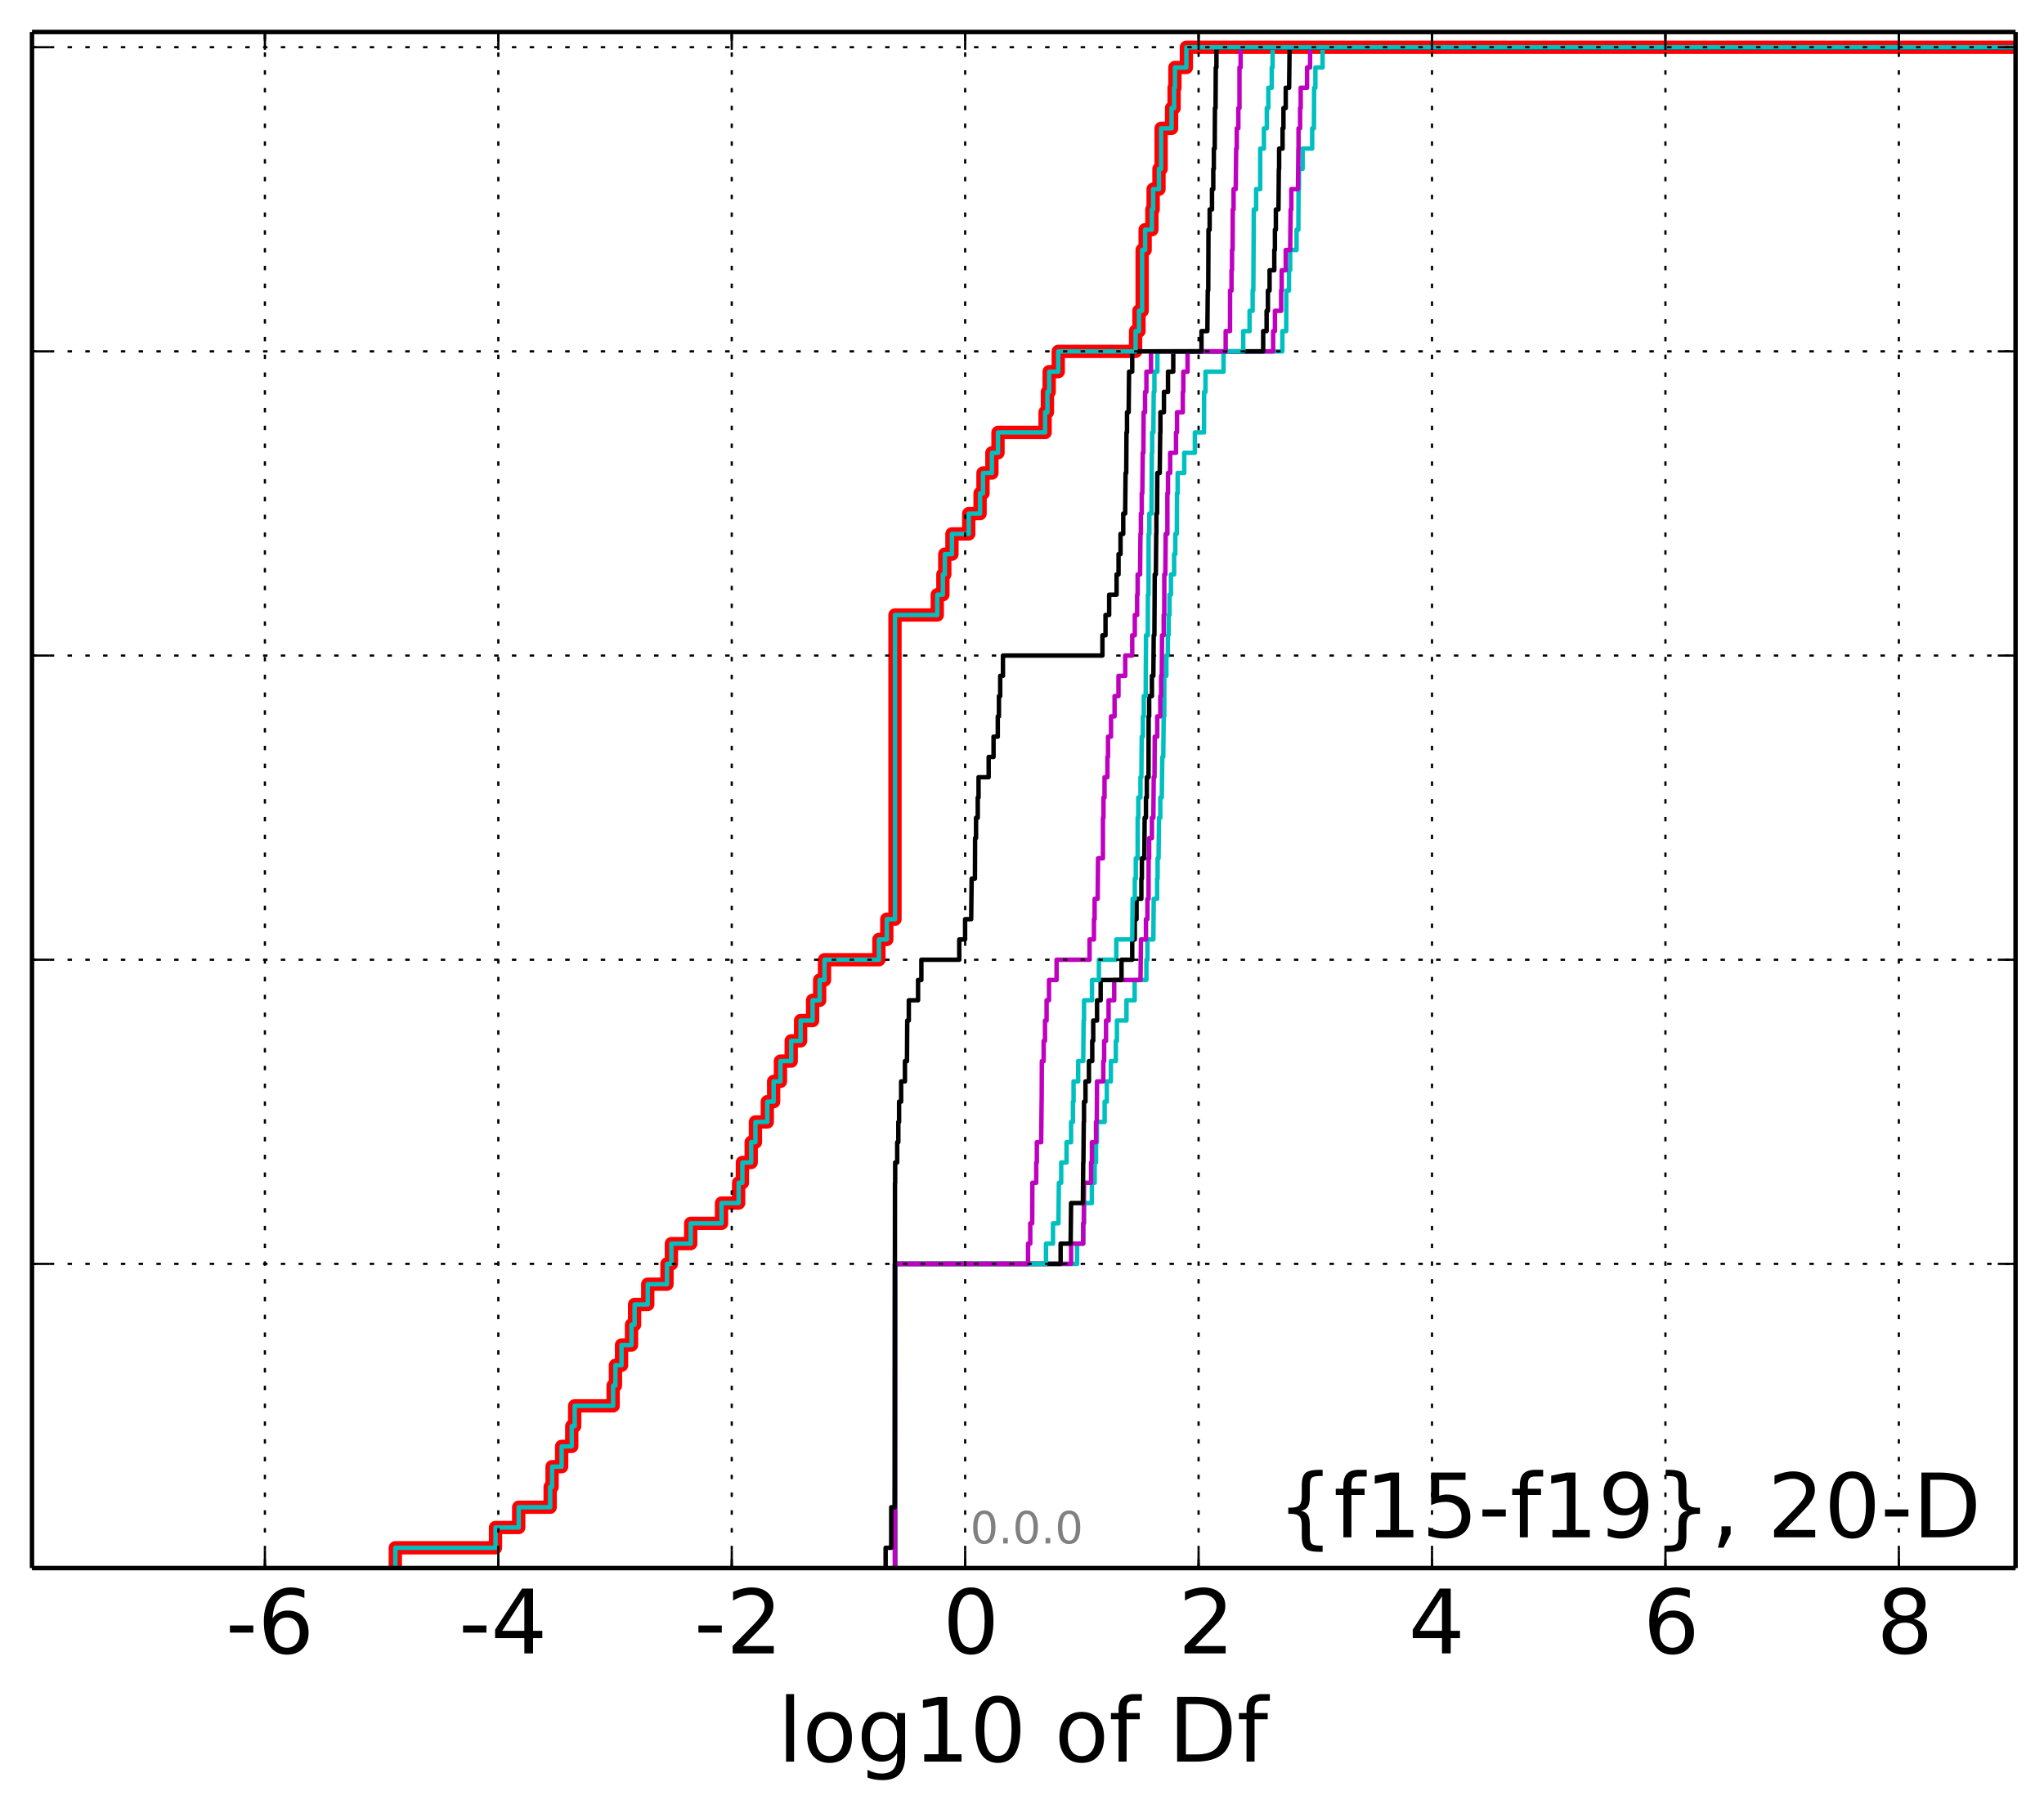 <?xml version="1.0" encoding="utf-8" standalone="no"?>
<!DOCTYPE svg PUBLIC "-//W3C//DTD SVG 1.1//EN"
  "http://www.w3.org/Graphics/SVG/1.1/DTD/svg11.dtd">
<!-- Created with matplotlib (http://matplotlib.org/) -->
<svg height="407pt" version="1.1" viewBox="0 0 460 407" width="460pt" xmlns="http://www.w3.org/2000/svg" xmlns:xlink="http://www.w3.org/1999/xlink">
 <defs>
  <style type="text/css">
*{stroke-linecap:butt;stroke-linejoin:round;}
  </style>
 </defs>
 <g id="figure_1">
  <g id="patch_1">
   <path d="
M0 407.712
L460.8 407.712
L460.8 0
L0 0
z
" style="fill:#ffffff;"/>
  </g>
  <g id="axes_1">
   <g id="patch_2">
    <path d="
M7.2 352.8
L453.6 352.8
L453.6 7.2
L7.2 7.2
z
" style="fill:#ffffff;"/>
   </g>
   <g id="line2d_1">
    <path clip-path="url(#p99b4b0da67)" d="
M88.966 352.8
L88.966 348.238
L111.513 348.238
L111.513 343.675
L116.732 343.675
L116.732 339.113
L123.815 339.113
L123.815 334.55
L124.246 334.55
L124.246 329.988
L126.396 329.988
L126.396 325.426
L128.676 325.426
L128.676 320.863
L129.335 320.863
L129.335 316.301
L137.985 316.301
L137.985 311.739
L138.508 311.739
L138.508 307.176
L139.875 307.176
L139.875 302.614
L142.125 302.614
L142.125 298.051
L142.813 298.051
L142.813 293.489
L145.776 293.489
L145.776 288.927
L150.107 288.927
L150.107 284.364
L151.098 284.364
L151.098 279.802
L155.445 279.802
L155.445 275.24
L162.383 275.24
L162.383 270.677
L166.234 270.677
L166.234 266.115
L167.074 266.115
L167.074 261.552
L169.053 261.552
L169.053 256.99
L170.005 256.99
L170.005 252.428
L172.683 252.428
L172.683 247.865
L174.106 247.865
L174.106 243.303
L175.637 243.303
L175.637 238.741
L178.061 238.741
L178.061 234.178
L180.174 234.178
L180.174 229.616
L182.877 229.616
L182.877 225.053
L184.467 225.053
L184.467 220.491
L185.557 220.491
L185.557 215.929
L197.801 215.929
L197.801 211.366
L199.577 211.366
L199.577 206.804
L201.414 206.804
L201.414 138.368
L210.935 138.368
L210.935 133.806
L212.195 133.806
L212.195 129.244
L212.624 129.244
L212.624 124.681
L214.234 124.681
L214.234 120.119
L218.013 120.119
L218.013 115.556
L220.565 115.556
L220.565 110.994
L221.222 110.994
L221.222 106.432
L223.228 106.432
L223.228 101.869
L224.597 101.869
L224.597 97.307
L235.196 97.307
L235.196 92.745
L235.716 92.745
L235.716 88.182
L236.118 88.182
L236.118 83.62
L238.158 83.62
L238.158 79.057
L255.563 79.057
L255.563 74.495
L256.324 74.495
L256.324 69.933
L257.037 69.933
L257.037 56.245
L257.709 56.245
L257.709 51.683
L259.232 51.683
L259.232 47.121
L259.513 47.121
L259.513 42.558
L260.826 42.558
L260.826 37.996
L261.311 37.996
L261.311 28.871
L263.665 28.871
L263.665 24.309
L264.231 24.309
L264.231 19.747
L264.413 19.747
L264.413 15.184
L266.995 15.184
L266.995 10.622
L266.995 10.622
L453.6 10.622
L453.6 10.622" style="fill:none;stroke:#ff0000;stroke-linecap:square;stroke-width:3.0;"/>
   </g>
   <g id="line2d_2">
    <path clip-path="url(#p99b4b0da67)" d="
M201.414 352.8
L201.414 348.238
L201.414 348.238
L201.414 348.238
L201.414 343.675
L201.414 343.675
L201.414 343.675
L201.414 339.113
L201.414 339.113
L201.414 339.113
L201.414 334.55
L201.414 334.55
L201.414 334.55
L201.414 329.988
L201.414 329.988
L201.414 329.988
L201.414 325.426
L201.414 325.426
L201.414 325.426
L201.414 320.863
L201.414 320.863
L201.414 320.863
L201.414 316.301
L201.414 316.301
L201.414 316.301
L201.414 311.739
L201.414 311.739
L201.414 311.739
L201.414 307.176
L201.414 307.176
L201.414 307.176
L201.414 302.614
L201.414 302.614
L201.414 302.614
L201.414 298.051
L201.414 298.051
L201.414 298.051
L201.414 293.489
L201.414 293.489
L201.414 293.489
L201.414 288.927
L201.414 288.927
L201.414 288.927
L201.414 284.364
L242.405 284.364
L242.405 279.802
L243.776 279.802
L243.776 275.24
L243.956 275.24
L243.956 270.677
L245.724 270.677
L245.724 266.115
L246.353 266.115
L246.353 261.552
L246.659 261.552
L246.659 256.99
L246.862 256.99
L246.862 252.428
L248.597 252.428
L248.597 247.865
L249.089 247.865
L249.089 243.303
L250 243.303
L250 238.741
L251.12 238.741
L251.12 234.178
L251.364 234.178
L251.364 229.616
L253.51 229.616
L253.51 225.053
L255.356 225.053
L255.356 220.491
L257.997 220.491
L257.997 215.929
L258.229 215.929
L258.229 211.366
L259.563 211.366
L259.645 202.242
L260.407 202.242
L260.407 197.679
L260.519 197.679
L260.519 193.117
L260.731 193.117
L260.837 183.992
L261.127 183.992
L261.127 179.43
L261.462 179.43
L261.571 170.305
L261.79 170.305
L261.889 161.18
L262.013 161.18
L262.027 152.055
L262.486 152.055
L262.486 147.493
L262.829 147.493
L262.829 142.931
L262.994 142.931
L262.994 138.368
L263.191 138.368
L263.191 133.806
L263.525 133.806
L263.525 129.244
L264.228 129.244
L264.228 124.681
L264.503 124.681
L264.503 120.119
L264.843 120.119
L264.887 110.994
L265.031 110.994
L265.031 106.432
L266.508 106.432
L266.508 101.869
L268.898 101.869
L268.898 97.307
L270.961 97.307
L270.986 88.182
L271.294 88.182
L271.294 83.62
L275.354 83.62
L275.354 79.057
L288.593 79.057
L288.593 74.495
L289.461 74.495
L289.48 65.37
L290.086 65.37
L290.086 60.808
L290.354 60.808
L290.354 56.245
L291.792 56.245
L291.792 51.683
L292.201 51.683
L292.235 42.558
L292.327 42.558
L292.327 37.996
L293.152 37.996
L293.152 33.434
L295.305 33.434
L295.305 28.871
L295.7 28.871
L295.741 19.747
L296.027 19.747
L296.027 15.184
L297.646 15.184
L297.646 10.622
L297.646 10.622
L453.6 10.622
L453.6 10.622" style="fill:none;stroke:#00bfbf;stroke-linecap:square;"/>
   </g>
   <g id="line2d_3">
    <path clip-path="url(#p99b4b0da67)" d="
M201.414 352.8
L201.414 348.238
L201.414 348.238
L201.414 348.238
L201.414 343.675
L201.414 343.675
L201.414 343.675
L201.414 339.113
L201.414 339.113
L201.414 339.113
L201.414 334.55
L201.414 334.55
L201.414 334.55
L201.414 329.988
L201.414 329.988
L201.414 329.988
L201.414 325.426
L201.414 325.426
L201.414 325.426
L201.414 320.863
L201.414 320.863
L201.414 320.863
L201.414 316.301
L201.414 316.301
L201.414 316.301
L201.414 311.739
L201.414 311.739
L201.414 311.739
L201.414 307.176
L201.414 307.176
L201.414 307.176
L201.414 302.614
L201.414 302.614
L201.414 302.614
L201.414 298.051
L201.414 298.051
L201.414 298.051
L201.414 293.489
L201.414 293.489
L201.414 293.489
L201.414 288.927
L201.414 288.927
L201.414 288.927
L201.414 284.364
L241.047 284.364
L241.047 279.802
L243.776 279.802
L243.776 275.24
L243.901 275.24
L243.956 266.115
L245.542 266.115
L245.542 261.552
L245.733 261.552
L245.733 256.99
L246.659 256.99
L246.659 252.428
L246.825 252.428
L246.891 243.303
L248.299 243.303
L248.299 238.741
L248.488 238.741
L248.488 234.178
L248.91 234.178
L248.91 229.616
L249.484 229.616
L249.484 225.053
L250.75 225.053
L250.75 220.491
L256.672 220.491
L256.777 211.366
L257.896 211.366
L257.896 206.804
L258.229 206.804
L258.229 202.242
L258.479 202.242
L258.497 193.117
L258.619 193.117
L258.619 188.554
L259.238 188.554
L259.238 183.992
L259.563 183.992
L259.645 174.867
L259.822 174.867
L259.871 165.743
L260.437 165.743
L260.437 161.18
L261.127 161.18
L261.127 156.618
L261.301 156.618
L261.301 152.055
L261.462 152.055
L261.516 142.931
L261.889 142.931
L261.889 138.368
L262.013 138.368
L262.027 129.244
L262.255 129.244
L262.34 120.119
L262.719 120.119
L262.72 110.994
L262.856 110.994
L262.856 106.432
L263.344 106.432
L263.344 101.869
L264.661 101.869
L264.661 97.307
L264.887 97.307
L264.887 92.745
L266.187 92.745
L266.187 88.182
L266.302 88.182
L266.302 83.62
L267.261 83.62
L267.261 79.057
L286.518 79.057
L286.518 74.495
L286.922 74.495
L286.922 69.933
L288.315 69.933
L288.315 65.37
L288.444 65.37
L288.444 60.808
L289.352 60.808
L289.352 56.245
L290.354 56.245
L290.464 47.121
L290.614 47.121
L290.614 42.558
L292.107 42.558
L292.201 33.434
L292.235 33.434
L292.235 28.871
L292.585 28.871
L292.585 24.309
L292.721 24.309
L292.721 19.747
L294.153 19.747
L294.153 15.184
L294.836 15.184
L294.836 10.622
L294.836 10.622
L453.6 10.622
L453.6 10.622" style="fill:none;stroke:#bf00bf;stroke-linecap:square;"/>
   </g>
   <g id="line2d_4">
    <path clip-path="url(#p99b4b0da67)" d="
M201.414 352.8
L201.414 348.238
L201.414 348.238
L201.414 348.238
L201.414 343.675
L201.414 343.675
L201.414 343.675
L201.414 339.113
L201.414 339.113
L201.414 339.113
L201.414 334.55
L201.414 334.55
L201.414 334.55
L201.414 329.988
L201.414 329.988
L201.414 329.988
L201.414 325.426
L201.414 325.426
L201.414 325.426
L201.414 320.863
L201.414 320.863
L201.414 320.863
L201.414 316.301
L201.414 316.301
L201.414 316.301
L201.414 311.739
L201.414 311.739
L201.414 311.739
L201.414 307.176
L201.414 307.176
L201.414 307.176
L201.414 302.614
L201.414 302.614
L201.414 302.614
L201.414 298.051
L201.414 298.051
L201.414 298.051
L201.414 293.489
L201.414 293.489
L201.414 293.489
L201.414 288.927
L201.414 288.927
L201.414 288.927
L201.414 284.364
L238.689 284.364
L238.689 279.802
L240.944 279.802
L241.047 270.677
L243.704 270.677
L243.776 261.552
L243.819 261.552
L243.901 252.428
L243.956 252.428
L243.956 247.865
L244.289 247.865
L244.289 243.303
L245.065 243.303
L245.065 238.741
L245.809 238.741
L245.809 234.178
L246.029 234.178
L246.029 229.616
L246.891 229.616
L246.891 225.053
L247.701 225.053
L247.701 220.491
L252.394 220.491
L252.394 215.929
L254.805 215.929
L254.805 211.366
L255.386 211.366
L255.386 206.804
L255.775 206.804
L255.775 202.242
L256.861 202.242
L256.861 197.679
L256.982 197.679
L256.982 193.117
L257.527 193.117
L257.605 183.992
L257.896 183.992
L257.896 179.43
L258.092 179.43
L258.092 174.867
L258.474 174.867
L258.497 161.18
L258.619 161.18
L258.619 156.618
L259.238 156.618
L259.238 152.055
L259.563 152.055
L259.645 142.931
L259.799 142.931
L259.871 129.244
L260.125 129.244
L260.208 120.119
L260.245 120.119
L260.245 115.556
L260.395 115.556
L260.459 106.432
L260.996 106.432
L261.105 97.307
L261.151 97.307
L261.151 92.745
L261.945 92.745
L261.945 88.182
L262.856 88.182
L262.856 83.62
L264.039 83.62
L264.039 79.057
L284.276 79.057
L284.276 74.495
L285.048 74.495
L285.048 69.933
L285.344 69.933
L285.344 65.37
L285.717 65.37
L285.717 60.808
L286.778 60.808
L286.778 56.245
L286.922 56.245
L286.922 51.683
L287.131 51.683
L287.131 47.121
L287.717 47.121
L287.805 37.996
L287.868 37.996
L287.868 33.434
L288.641 33.434
L288.641 28.871
L288.839 28.871
L288.839 24.309
L289.352 24.309
L289.352 19.747
L290.115 19.747
L290.222 10.622
L290.222 10.622
L453.6 10.622
L453.6 10.622" style="fill:none;stroke:#000000;stroke-linecap:square;"/>
   </g>
   <g id="line2d_5">
    <path clip-path="url(#p99b4b0da67)" d="
M201.414 352.8
L201.414 348.238
L201.414 348.238
L201.414 348.238
L201.414 343.675
L201.414 343.675
L201.414 343.675
L201.414 339.113
L201.414 339.113
L201.414 339.113
L201.414 334.55
L201.414 334.55
L201.414 334.55
L201.414 329.988
L201.414 329.988
L201.414 329.988
L201.414 325.426
L201.414 325.426
L201.414 325.426
L201.414 320.863
L201.414 320.863
L201.414 320.863
L201.414 316.301
L201.414 316.301
L201.414 316.301
L201.414 311.739
L201.414 311.739
L201.414 311.739
L201.414 307.176
L201.414 307.176
L201.414 307.176
L201.414 302.614
L201.414 302.614
L201.414 302.614
L201.414 298.051
L201.414 298.051
L201.414 298.051
L201.414 293.489
L201.414 293.489
L201.414 293.489
L201.414 288.927
L201.414 288.927
L201.414 288.927
L201.414 284.364
L235.401 284.364
L235.401 279.802
L236.977 279.802
L236.977 275.24
L238.199 275.24
L238.3 266.115
L238.821 266.115
L238.821 261.552
L240.024 261.552
L240.024 256.99
L241.047 256.99
L241.047 252.428
L241.462 252.428
L241.462 247.865
L241.604 247.865
L241.604 243.303
L242.643 243.303
L242.643 238.741
L243.776 238.741
L243.868 229.616
L243.956 229.616
L243.956 225.053
L245.751 225.053
L245.751 220.491
L247.305 220.491
L247.305 215.929
L251.218 215.929
L251.218 211.366
L254.805 211.366
L254.895 202.242
L255.386 202.242
L255.386 197.679
L255.608 197.679
L255.608 193.117
L256.026 193.117
L256.032 183.992
L256.173 183.992
L256.173 179.43
L256.66 179.43
L256.66 174.867
L256.861 174.867
L256.948 165.743
L257.205 165.743
L257.205 161.18
L257.409 161.18
L257.409 156.618
L257.831 156.618
L257.912 142.931
L258.312 142.931
L258.333 133.806
L258.474 133.806
L258.497 120.119
L258.66 120.119
L258.66 115.556
L259.139 115.556
L259.226 101.869
L259.295 101.869
L259.295 97.307
L259.563 97.307
L259.645 88.182
L259.799 88.182
L259.799 83.62
L260.47 83.62
L260.47 79.057
L279.787 79.057
L279.787 74.495
L281.215 74.495
L281.215 69.933
L281.904 69.933
L281.904 65.37
L282.062 65.37
L282.166 47.121
L282.69 47.121
L282.69 42.558
L283.607 42.558
L283.614 33.434
L284.444 33.434
L284.444 28.871
L285.09 28.871
L285.09 24.309
L285.443 24.309
L285.443 19.747
L286.207 19.747
L286.207 15.184
L286.397 15.184
L286.397 10.622
L286.397 10.622
L453.6 10.622
L453.6 10.622" style="fill:none;stroke:#00bfbf;stroke-linecap:square;"/>
   </g>
   <g id="line2d_6">
    <path clip-path="url(#p99b4b0da67)" d="
M201.414 352.8
L201.414 348.238
L201.414 348.238
L201.414 348.238
L201.414 343.675
L201.414 343.675
L201.414 343.675
L201.414 339.113
L201.414 339.113
L201.414 339.113
L201.414 334.55
L201.414 334.55
L201.414 334.55
L201.414 329.988
L201.414 329.988
L201.414 329.988
L201.414 325.426
L201.414 325.426
L201.414 325.426
L201.414 320.863
L201.414 320.863
L201.414 320.863
L201.414 316.301
L201.414 316.301
L201.414 316.301
L201.414 311.739
L201.414 311.739
L201.414 311.739
L201.414 307.176
L201.414 307.176
L201.414 307.176
L201.414 302.614
L201.414 302.614
L201.414 302.614
L201.414 298.051
L201.414 298.051
L201.414 298.051
L201.414 293.489
L201.414 293.489
L201.414 293.489
L201.414 288.927
L201.414 288.927
L201.414 288.927
L201.414 284.364
L231.363 284.364
L231.363 279.802
L231.857 279.802
L231.857 275.24
L232.291 275.24
L232.339 266.115
L233.201 266.115
L233.201 261.552
L233.339 261.552
L233.339 256.99
L234.313 256.99
L234.411 247.865
L234.425 247.865
L234.468 238.741
L234.876 238.741
L234.876 234.178
L235.177 234.178
L235.177 229.616
L235.534 229.616
L235.534 225.053
L236.078 225.053
L236.078 220.491
L237.784 220.491
L237.784 215.929
L245.203 215.929
L245.203 211.366
L246.191 211.366
L246.191 206.804
L246.343 206.804
L246.343 202.242
L247.025 202.242
L247.114 193.117
L248.209 193.117
L248.216 183.992
L248.333 183.992
L248.333 179.43
L248.574 179.43
L248.574 174.867
L249.224 174.867
L249.224 170.305
L249.362 170.305
L249.362 165.743
L250.036 165.743
L250.036 161.18
L250.834 161.18
L250.834 156.618
L251.711 156.618
L251.711 152.055
L253.232 152.055
L253.232 147.493
L254.805 147.493
L254.805 142.931
L255.386 142.931
L255.386 138.368
L255.908 138.368
L255.908 133.806
L256.026 133.806
L256.026 129.244
L256.573 129.244
L256.66 120.119
L256.753 120.119
L256.753 115.556
L256.948 115.556
L256.948 110.994
L257.075 110.994
L257.176 101.869
L257.314 101.869
L257.372 92.745
L257.695 92.745
L257.695 88.182
L257.998 88.182
L257.998 83.62
L259.033 83.62
L259.033 79.057
L275.837 79.057
L275.837 74.495
L276.813 74.495
L276.83 65.37
L277.15 65.37
L277.15 60.808
L277.264 60.808
L277.264 56.245
L277.397 56.245
L277.433 47.121
L277.612 47.121
L277.612 42.558
L278.101 42.558
L278.197 33.434
L278.331 33.434
L278.331 28.871
L278.691 28.871
L278.691 24.309
L278.943 24.309
L278.944 15.184
L279.197 15.184
L279.197 10.622
L279.197 10.622
L453.6 10.622
L453.6 10.622" style="fill:none;stroke:#bf00bf;stroke-linecap:square;"/>
   </g>
   <g id="line2d_7">
    <path clip-path="url(#p99b4b0da67)" d="
M199.309 352.8
L199.309 348.238
L200.563 348.238
L200.576 339.113
L201.347 339.113
L201.414 266.115
L201.46 266.115
L201.46 261.552
L201.913 261.552
L201.913 256.99
L202.169 256.99
L202.169 252.428
L202.336 252.428
L202.336 247.865
L202.798 247.865
L202.798 243.303
L203.656 243.303
L203.656 238.741
L204.114 238.741
L204.171 229.616
L204.526 229.616
L204.526 225.053
L206.608 225.053
L206.608 220.491
L207.351 220.491
L207.351 215.929
L215.881 215.929
L215.881 211.366
L217.194 211.366
L217.194 206.804
L218.562 206.804
L218.669 197.679
L219.405 197.679
L219.443 188.554
L219.657 188.554
L219.657 183.992
L220.04 183.992
L220.04 179.43
L220.222 179.43
L220.222 174.867
L222.497 174.867
L222.497 170.305
L223.595 170.305
L223.595 165.743
L224.549 165.743
L224.549 161.18
L224.81 161.18
L224.81 156.618
L225.097 156.618
L225.097 152.055
L225.714 152.055
L225.714 147.493
L248.099 147.493
L248.099 142.931
L248.793 142.931
L248.793 138.368
L249.613 138.368
L249.613 133.806
L251.284 133.806
L251.284 129.244
L251.727 129.244
L251.727 124.681
L252.175 124.681
L252.175 120.119
L252.782 120.119
L252.782 115.556
L253.215 115.556
L253.308 106.432
L253.46 106.432
L253.511 97.307
L253.631 97.307
L253.631 92.745
L254.003 92.745
L254.096 83.62
L254.805 83.62
L254.805 79.057
L270.394 79.057
L270.394 74.495
L271.715 74.495
L271.806 65.37
L271.916 65.37
L271.969 51.683
L272.231 51.683
L272.231 47.121
L272.76 47.121
L272.76 42.558
L273.049 42.558
L273.049 37.996
L273.175 37.996
L273.175 33.434
L273.372 33.434
L273.421 24.309
L273.557 24.309
L273.609 15.184
L273.759 15.184
L273.759 10.622
L273.759 10.622
L453.6 10.622
L453.6 10.622" style="fill:none;stroke:#000000;stroke-linecap:square;"/>
   </g>
   <g id="line2d_8">
    <path clip-path="url(#p99b4b0da67)" d="
M88.966 352.8
L88.966 348.238
L111.513 348.238
L111.513 343.675
L116.732 343.675
L116.732 339.113
L123.815 339.113
L123.815 334.55
L124.246 334.55
L124.246 329.988
L126.396 329.988
L126.396 325.426
L128.676 325.426
L128.676 320.863
L129.335 320.863
L129.335 316.301
L137.985 316.301
L137.985 311.739
L138.508 311.739
L138.508 307.176
L139.875 307.176
L139.875 302.614
L142.125 302.614
L142.125 298.051
L142.813 298.051
L142.813 293.489
L145.776 293.489
L145.776 288.927
L150.107 288.927
L150.107 284.364
L151.098 284.364
L151.098 279.802
L155.445 279.802
L155.445 275.24
L162.383 275.24
L162.383 270.677
L166.234 270.677
L166.234 266.115
L167.074 266.115
L167.074 261.552
L169.053 261.552
L169.053 256.99
L170.005 256.99
L170.005 252.428
L172.683 252.428
L172.683 247.865
L174.106 247.865
L174.106 243.303
L175.637 243.303
L175.637 238.741
L178.061 238.741
L178.061 234.178
L180.174 234.178
L180.174 229.616
L182.877 229.616
L182.877 225.053
L184.467 225.053
L184.467 220.491
L185.557 220.491
L185.557 215.929
L197.801 215.929
L197.801 211.366
L199.577 211.366
L199.577 206.804
L201.414 206.804
L201.414 138.368
L210.935 138.368
L210.935 133.806
L212.195 133.806
L212.195 129.244
L212.624 129.244
L212.624 124.681
L214.234 124.681
L214.234 120.119
L218.013 120.119
L218.013 115.556
L220.565 115.556
L220.565 110.994
L221.222 110.994
L221.222 106.432
L223.228 106.432
L223.228 101.869
L224.597 101.869
L224.597 97.307
L235.196 97.307
L235.196 92.745
L235.716 92.745
L235.716 88.182
L236.118 88.182
L236.118 83.62
L238.158 83.62
L238.158 79.057
L255.563 79.057
L255.563 74.495
L256.324 74.495
L256.324 69.933
L257.037 69.933
L257.037 56.245
L257.709 56.245
L257.709 51.683
L259.232 51.683
L259.232 47.121
L259.513 47.121
L259.513 42.558
L260.826 42.558
L260.826 37.996
L261.311 37.996
L261.311 28.871
L263.665 28.871
L263.665 24.309
L264.231 24.309
L264.231 19.747
L264.413 19.747
L264.413 15.184
L266.995 15.184
L266.995 10.622
L266.995 10.622
L453.6 10.622
L453.6 10.622" style="fill:none;stroke:#00bfbf;stroke-linecap:square;"/>
   </g>
   <g id="matplotlib.axis_1">
    <g id="xtick_1"/>
    <g id="xtick_2">
     <g id="line2d_9">
      <path clip-path="url(#p99b4b0da67)" d="
M59.617 352.8
L59.617 7.2" style="fill:none;stroke:#000000;stroke-dasharray:1,3;stroke-dashoffset:0.0;stroke-width:0.5;"/>
     </g>
     <g id="line2d_10">
      <defs>
       <path d="
M0 0
L0 -4" id="m93b0483c22" style="stroke:#000000;stroke-width:0.5;"/>
      </defs>
      <g>
       <use style="stroke:#000000;stroke-width:0.5;" x="59.617" xlink:href="#m93b0483c22" y="352.8"/>
      </g>
     </g>
     <g id="line2d_11">
      <defs>
       <path d="
M0 0
L0 4" id="m741efc42ff" style="stroke:#000000;stroke-width:0.5;"/>
      </defs>
      <g>
       <use style="stroke:#000000;stroke-width:0.5;" x="59.617" xlink:href="#m741efc42ff" y="7.2"/>
      </g>
     </g>
     <g id="text_1">
      <!-- -6 -->
      <defs>
       <path d="
M33.016 40.375
Q26.375 40.375 22.484 35.828
Q18.609 31.297 18.609 23.391
Q18.609 15.531 22.484 10.953
Q26.375 6.391 33.016 6.391
Q39.656 6.391 43.531 10.953
Q47.406 15.531 47.406 23.391
Q47.406 31.297 43.531 35.828
Q39.656 40.375 33.016 40.375
M52.594 71.297
L52.594 62.312
Q48.875 64.062 45.094 64.984
Q41.312 65.922 37.594 65.922
Q27.828 65.922 22.672 59.328
Q17.531 52.734 16.797 39.406
Q19.672 43.656 24.016 45.922
Q28.375 48.188 33.594 48.188
Q44.578 48.188 50.953 41.516
Q57.328 34.859 57.328 23.391
Q57.328 12.156 50.688 5.359
Q44.047 -1.422 33.016 -1.422
Q20.359 -1.422 13.672 8.266
Q6.984 17.969 6.984 36.375
Q6.984 53.656 15.188 63.938
Q23.391 74.219 37.203 74.219
Q40.922 74.219 44.703 73.484
Q48.484 72.75 52.594 71.297" id="BitstreamVeraSans-Roman-36"/>
       <path d="
M4.891 31.391
L31.203 31.391
L31.203 23.391
L4.891 23.391
z
" id="BitstreamVeraSans-Roman-2d"/>
      </defs>
      <g transform="translate(50.766 371.997)scale(0.2 -0.2)">
       <use xlink:href="#BitstreamVeraSans-Roman-2d"/>
       <use x="36.084" xlink:href="#BitstreamVeraSans-Roman-36"/>
      </g>
     </g>
    </g>
    <g id="xtick_3">
     <g id="line2d_12">
      <path clip-path="url(#p99b4b0da67)" d="
M112.148 352.8
L112.148 7.2" style="fill:none;stroke:#000000;stroke-dasharray:1,3;stroke-dashoffset:0.0;stroke-width:0.5;"/>
     </g>
     <g id="line2d_13">
      <g>
       <use style="stroke:#000000;stroke-width:0.5;" x="112.148" xlink:href="#m93b0483c22" y="352.8"/>
      </g>
     </g>
     <g id="line2d_14">
      <g>
       <use style="stroke:#000000;stroke-width:0.5;" x="112.148" xlink:href="#m741efc42ff" y="7.2"/>
      </g>
     </g>
     <g id="text_2">
      <!-- -4 -->
      <defs>
       <path d="
M37.797 64.312
L12.891 25.391
L37.797 25.391
z

M35.203 72.906
L47.609 72.906
L47.609 25.391
L58.016 25.391
L58.016 17.188
L47.609 17.188
L47.609 0
L37.797 0
L37.797 17.188
L4.891 17.188
L4.891 26.703
z
" id="BitstreamVeraSans-Roman-34"/>
      </defs>
      <g transform="translate(103.228 371.997)scale(0.2 -0.2)">
       <use xlink:href="#BitstreamVeraSans-Roman-2d"/>
       <use x="36.084" xlink:href="#BitstreamVeraSans-Roman-34"/>
      </g>
     </g>
    </g>
    <g id="xtick_4">
     <g id="line2d_15">
      <path clip-path="url(#p99b4b0da67)" d="
M164.679 352.8
L164.679 7.2" style="fill:none;stroke:#000000;stroke-dasharray:1,3;stroke-dashoffset:0.0;stroke-width:0.5;"/>
     </g>
     <g id="line2d_16">
      <g>
       <use style="stroke:#000000;stroke-width:0.5;" x="164.679" xlink:href="#m93b0483c22" y="352.8"/>
      </g>
     </g>
     <g id="line2d_17">
      <g>
       <use style="stroke:#000000;stroke-width:0.5;" x="164.679" xlink:href="#m741efc42ff" y="7.2"/>
      </g>
     </g>
     <g id="text_3">
      <!-- -2 -->
      <defs>
       <path d="
M19.188 8.297
L53.609 8.297
L53.609 0
L7.328 0
L7.328 8.297
Q12.938 14.109 22.625 23.891
Q32.328 33.688 34.812 36.531
Q39.547 41.844 41.422 45.531
Q43.312 49.219 43.312 52.781
Q43.312 58.594 39.234 62.25
Q35.156 65.922 28.609 65.922
Q23.969 65.922 18.812 64.312
Q13.672 62.703 7.812 59.422
L7.812 69.391
Q13.766 71.781 18.938 73
Q24.125 74.219 28.422 74.219
Q39.75 74.219 46.484 68.547
Q53.219 62.891 53.219 53.422
Q53.219 48.922 51.531 44.891
Q49.859 40.875 45.406 35.406
Q44.188 33.984 37.641 27.219
Q31.109 20.453 19.188 8.297" id="BitstreamVeraSans-Roman-32"/>
      </defs>
      <g transform="translate(156.2 371.997)scale(0.2 -0.2)">
       <use xlink:href="#BitstreamVeraSans-Roman-2d"/>
       <use x="36.084" xlink:href="#BitstreamVeraSans-Roman-32"/>
      </g>
     </g>
    </g>
    <g id="xtick_5">
     <g id="line2d_18">
      <path clip-path="url(#p99b4b0da67)" d="
M217.21 352.8
L217.21 7.2" style="fill:none;stroke:#000000;stroke-dasharray:1,3;stroke-dashoffset:0.0;stroke-width:0.5;"/>
     </g>
     <g id="line2d_19">
      <g>
       <use style="stroke:#000000;stroke-width:0.5;" x="217.21" xlink:href="#m93b0483c22" y="352.8"/>
      </g>
     </g>
     <g id="line2d_20">
      <g>
       <use style="stroke:#000000;stroke-width:0.5;" x="217.21" xlink:href="#m741efc42ff" y="7.2"/>
      </g>
     </g>
     <g id="text_4">
      <!-- 0 -->
      <defs>
       <path d="
M31.781 66.406
Q24.172 66.406 20.328 58.906
Q16.5 51.422 16.5 36.375
Q16.5 21.391 20.328 13.891
Q24.172 6.391 31.781 6.391
Q39.453 6.391 43.281 13.891
Q47.125 21.391 47.125 36.375
Q47.125 51.422 43.281 58.906
Q39.453 66.406 31.781 66.406
M31.781 74.219
Q44.047 74.219 50.516 64.516
Q56.984 54.828 56.984 36.375
Q56.984 17.969 50.516 8.266
Q44.047 -1.422 31.781 -1.422
Q19.531 -1.422 13.062 8.266
Q6.594 17.969 6.594 36.375
Q6.594 54.828 13.062 64.516
Q19.531 74.219 31.781 74.219" id="BitstreamVeraSans-Roman-30"/>
      </defs>
      <g transform="translate(212.171 371.997)scale(0.2 -0.2)">
       <use xlink:href="#BitstreamVeraSans-Roman-30"/>
      </g>
     </g>
    </g>
    <g id="xtick_6">
     <g id="line2d_21">
      <path clip-path="url(#p99b4b0da67)" d="
M269.741 352.8
L269.741 7.2" style="fill:none;stroke:#000000;stroke-dasharray:1,3;stroke-dashoffset:0.0;stroke-width:0.5;"/>
     </g>
     <g id="line2d_22">
      <g>
       <use style="stroke:#000000;stroke-width:0.5;" x="269.741" xlink:href="#m93b0483c22" y="352.8"/>
      </g>
     </g>
     <g id="line2d_23">
      <g>
       <use style="stroke:#000000;stroke-width:0.5;" x="269.741" xlink:href="#m741efc42ff" y="7.2"/>
      </g>
     </g>
     <g id="text_5">
      <!-- 2 -->
      <g transform="translate(265.113 371.997)scale(0.2 -0.2)">
       <use xlink:href="#BitstreamVeraSans-Roman-32"/>
      </g>
     </g>
    </g>
    <g id="xtick_7">
     <g id="line2d_24">
      <path clip-path="url(#p99b4b0da67)" d="
M322.272 352.8
L322.272 7.2" style="fill:none;stroke:#000000;stroke-dasharray:1,3;stroke-dashoffset:0.0;stroke-width:0.5;"/>
     </g>
     <g id="line2d_25">
      <g>
       <use style="stroke:#000000;stroke-width:0.5;" x="322.272" xlink:href="#m93b0483c22" y="352.8"/>
      </g>
     </g>
     <g id="line2d_26">
      <g>
       <use style="stroke:#000000;stroke-width:0.5;" x="322.272" xlink:href="#m741efc42ff" y="7.2"/>
      </g>
     </g>
     <g id="text_6">
      <!-- 4 -->
      <g transform="translate(316.96 371.997)scale(0.2 -0.2)">
       <use xlink:href="#BitstreamVeraSans-Roman-34"/>
      </g>
     </g>
    </g>
    <g id="xtick_8">
     <g id="line2d_27">
      <path clip-path="url(#p99b4b0da67)" d="
M374.803 352.8
L374.803 7.2" style="fill:none;stroke:#000000;stroke-dasharray:1,3;stroke-dashoffset:0.0;stroke-width:0.5;"/>
     </g>
     <g id="line2d_28">
      <g>
       <use style="stroke:#000000;stroke-width:0.5;" x="374.803" xlink:href="#m93b0483c22" y="352.8"/>
      </g>
     </g>
     <g id="line2d_29">
      <g>
       <use style="stroke:#000000;stroke-width:0.5;" x="374.803" xlink:href="#m741efc42ff" y="7.2"/>
      </g>
     </g>
     <g id="text_7">
      <!-- 6 -->
      <g transform="translate(369.769 371.997)scale(0.2 -0.2)">
       <use xlink:href="#BitstreamVeraSans-Roman-36"/>
      </g>
     </g>
    </g>
    <g id="xtick_9">
     <g id="line2d_30">
      <path clip-path="url(#p99b4b0da67)" d="
M427.334 352.8
L427.334 7.2" style="fill:none;stroke:#000000;stroke-dasharray:1,3;stroke-dashoffset:0.0;stroke-width:0.5;"/>
     </g>
     <g id="line2d_31">
      <g>
       <use style="stroke:#000000;stroke-width:0.5;" x="427.334" xlink:href="#m93b0483c22" y="352.8"/>
      </g>
     </g>
     <g id="line2d_32">
      <g>
       <use style="stroke:#000000;stroke-width:0.5;" x="427.334" xlink:href="#m741efc42ff" y="7.2"/>
      </g>
     </g>
     <g id="text_8">
      <!-- 8 -->
      <defs>
       <path d="
M31.781 34.625
Q24.75 34.625 20.719 30.859
Q16.703 27.094 16.703 20.516
Q16.703 13.922 20.719 10.156
Q24.75 6.391 31.781 6.391
Q38.812 6.391 42.859 10.172
Q46.922 13.969 46.922 20.516
Q46.922 27.094 42.891 30.859
Q38.875 34.625 31.781 34.625
M21.922 38.812
Q15.578 40.375 12.031 44.719
Q8.5 49.078 8.5 55.328
Q8.5 64.062 14.719 69.141
Q20.953 74.219 31.781 74.219
Q42.672 74.219 48.875 69.141
Q55.078 64.062 55.078 55.328
Q55.078 49.078 51.531 44.719
Q48 40.375 41.703 38.812
Q48.828 37.156 52.797 32.312
Q56.781 27.484 56.781 20.516
Q56.781 9.906 50.312 4.234
Q43.844 -1.422 31.781 -1.422
Q19.734 -1.422 13.25 4.234
Q6.781 9.906 6.781 20.516
Q6.781 27.484 10.781 32.312
Q14.797 37.156 21.922 38.812
M18.312 54.391
Q18.312 48.734 21.844 45.562
Q25.391 42.391 31.781 42.391
Q38.141 42.391 41.719 45.562
Q45.312 48.734 45.312 54.391
Q45.312 60.062 41.719 63.234
Q38.141 66.406 31.781 66.406
Q25.391 66.406 21.844 63.234
Q18.312 60.062 18.312 54.391" id="BitstreamVeraSans-Roman-38"/>
      </defs>
      <g transform="translate(422.334 371.997)scale(0.2 -0.2)">
       <use xlink:href="#BitstreamVeraSans-Roman-38"/>
      </g>
     </g>
    </g>
    <g id="xtick_10"/>
    <g id="xtick_11">
     <g id="line2d_33">
      <defs>
       <path d="
M0 0
L0 -2" id="m177f7580d0" style="stroke:#000000;stroke-width:0.5;"/>
      </defs>
      <g>
       <use style="stroke:#000000;stroke-width:0.5;" x="59.617" xlink:href="#m177f7580d0" y="352.8"/>
      </g>
     </g>
     <g id="line2d_34">
      <defs>
       <path d="
M0 0
L0 2" id="m5284c7e2a0" style="stroke:#000000;stroke-width:0.5;"/>
      </defs>
      <g>
       <use style="stroke:#000000;stroke-width:0.5;" x="59.617" xlink:href="#m5284c7e2a0" y="7.2"/>
      </g>
     </g>
    </g>
    <g id="xtick_12">
     <g id="line2d_35">
      <g>
       <use style="stroke:#000000;stroke-width:0.5;" x="112.148" xlink:href="#m177f7580d0" y="352.8"/>
      </g>
     </g>
     <g id="line2d_36">
      <g>
       <use style="stroke:#000000;stroke-width:0.5;" x="112.148" xlink:href="#m5284c7e2a0" y="7.2"/>
      </g>
     </g>
    </g>
    <g id="xtick_13">
     <g id="line2d_37">
      <g>
       <use style="stroke:#000000;stroke-width:0.5;" x="164.679" xlink:href="#m177f7580d0" y="352.8"/>
      </g>
     </g>
     <g id="line2d_38">
      <g>
       <use style="stroke:#000000;stroke-width:0.5;" x="164.679" xlink:href="#m5284c7e2a0" y="7.2"/>
      </g>
     </g>
    </g>
    <g id="xtick_14">
     <g id="line2d_39">
      <g>
       <use style="stroke:#000000;stroke-width:0.5;" x="217.21" xlink:href="#m177f7580d0" y="352.8"/>
      </g>
     </g>
     <g id="line2d_40">
      <g>
       <use style="stroke:#000000;stroke-width:0.5;" x="217.21" xlink:href="#m5284c7e2a0" y="7.2"/>
      </g>
     </g>
    </g>
    <g id="xtick_15">
     <g id="line2d_41">
      <g>
       <use style="stroke:#000000;stroke-width:0.5;" x="269.741" xlink:href="#m177f7580d0" y="352.8"/>
      </g>
     </g>
     <g id="line2d_42">
      <g>
       <use style="stroke:#000000;stroke-width:0.5;" x="269.741" xlink:href="#m5284c7e2a0" y="7.2"/>
      </g>
     </g>
    </g>
    <g id="xtick_16">
     <g id="line2d_43">
      <g>
       <use style="stroke:#000000;stroke-width:0.5;" x="322.272" xlink:href="#m177f7580d0" y="352.8"/>
      </g>
     </g>
     <g id="line2d_44">
      <g>
       <use style="stroke:#000000;stroke-width:0.5;" x="322.272" xlink:href="#m5284c7e2a0" y="7.2"/>
      </g>
     </g>
    </g>
    <g id="xtick_17">
     <g id="line2d_45">
      <g>
       <use style="stroke:#000000;stroke-width:0.5;" x="374.803" xlink:href="#m177f7580d0" y="352.8"/>
      </g>
     </g>
     <g id="line2d_46">
      <g>
       <use style="stroke:#000000;stroke-width:0.5;" x="374.803" xlink:href="#m5284c7e2a0" y="7.2"/>
      </g>
     </g>
    </g>
    <g id="xtick_18">
     <g id="line2d_47">
      <g>
       <use style="stroke:#000000;stroke-width:0.5;" x="427.334" xlink:href="#m177f7580d0" y="352.8"/>
      </g>
     </g>
     <g id="line2d_48">
      <g>
       <use style="stroke:#000000;stroke-width:0.5;" x="427.334" xlink:href="#m5284c7e2a0" y="7.2"/>
      </g>
     </g>
    </g>
    <g id="text_9">
     <!-- log10 of Df -->
     <defs>
      <path id="BitstreamVeraSans-Roman-20"/>
      <path d="
M12.406 8.297
L28.516 8.297
L28.516 63.922
L10.984 60.406
L10.984 69.391
L28.422 72.906
L38.281 72.906
L38.281 8.297
L54.391 8.297
L54.391 0
L12.406 0
z
" id="BitstreamVeraSans-Roman-31"/>
      <path d="
M30.609 48.391
Q23.391 48.391 19.188 42.75
Q14.984 37.109 14.984 27.297
Q14.984 17.484 19.156 11.844
Q23.344 6.203 30.609 6.203
Q37.797 6.203 41.984 11.859
Q46.188 17.531 46.188 27.297
Q46.188 37.016 41.984 42.703
Q37.797 48.391 30.609 48.391
M30.609 56
Q42.328 56 49.016 48.375
Q55.719 40.766 55.719 27.297
Q55.719 13.875 49.016 6.219
Q42.328 -1.422 30.609 -1.422
Q18.844 -1.422 12.172 6.219
Q5.516 13.875 5.516 27.297
Q5.516 40.766 12.172 48.375
Q18.844 56 30.609 56" id="BitstreamVeraSans-Roman-6f"/>
      <path d="
M9.422 75.984
L18.406 75.984
L18.406 0
L9.422 0
z
" id="BitstreamVeraSans-Roman-6c"/>
      <path d="
M19.672 64.797
L19.672 8.109
L31.594 8.109
Q46.688 8.109 53.688 14.938
Q60.688 21.781 60.688 36.531
Q60.688 51.172 53.688 57.984
Q46.688 64.797 31.594 64.797
z

M9.812 72.906
L30.078 72.906
Q51.266 72.906 61.172 64.094
Q71.094 55.281 71.094 36.531
Q71.094 17.672 61.125 8.828
Q51.172 0 30.078 0
L9.812 0
z
" id="BitstreamVeraSans-Roman-44"/>
      <path d="
M45.406 27.984
Q45.406 37.75 41.375 43.109
Q37.359 48.484 30.078 48.484
Q22.859 48.484 18.828 43.109
Q14.797 37.75 14.797 27.984
Q14.797 18.266 18.828 12.891
Q22.859 7.516 30.078 7.516
Q37.359 7.516 41.375 12.891
Q45.406 18.266 45.406 27.984
M54.391 6.781
Q54.391 -7.172 48.188 -13.984
Q42 -20.797 29.203 -20.797
Q24.469 -20.797 20.266 -20.094
Q16.062 -19.391 12.109 -17.922
L12.109 -9.188
Q16.062 -11.328 19.922 -12.344
Q23.781 -13.375 27.781 -13.375
Q36.625 -13.375 41.016 -8.766
Q45.406 -4.156 45.406 5.172
L45.406 9.625
Q42.625 4.781 38.281 2.391
Q33.938 0 27.875 0
Q17.828 0 11.672 7.656
Q5.516 15.328 5.516 27.984
Q5.516 40.672 11.672 48.328
Q17.828 56 27.875 56
Q33.938 56 38.281 53.609
Q42.625 51.219 45.406 46.391
L45.406 54.688
L54.391 54.688
z
" id="BitstreamVeraSans-Roman-67"/>
      <path d="
M37.109 75.984
L37.109 68.5
L28.516 68.5
Q23.688 68.5 21.797 66.547
Q19.922 64.594 19.922 59.516
L19.922 54.688
L34.719 54.688
L34.719 47.703
L19.922 47.703
L19.922 0
L10.891 0
L10.891 47.703
L2.297 47.703
L2.297 54.688
L10.891 54.688
L10.891 58.5
Q10.891 67.625 15.141 71.797
Q19.391 75.984 28.609 75.984
z
" id="BitstreamVeraSans-Roman-66"/>
     </defs>
     <g transform="translate(175.023 396.353)scale(0.2 -0.2)">
      <use xlink:href="#BitstreamVeraSans-Roman-6c"/>
      <use x="27.783" xlink:href="#BitstreamVeraSans-Roman-6f"/>
      <use x="88.965" xlink:href="#BitstreamVeraSans-Roman-67"/>
      <use x="152.441" xlink:href="#BitstreamVeraSans-Roman-31"/>
      <use x="216.064" xlink:href="#BitstreamVeraSans-Roman-30"/>
      <use x="279.688" xlink:href="#BitstreamVeraSans-Roman-20"/>
      <use x="311.475" xlink:href="#BitstreamVeraSans-Roman-6f"/>
      <use x="372.656" xlink:href="#BitstreamVeraSans-Roman-66"/>
      <use x="407.861" xlink:href="#BitstreamVeraSans-Roman-20"/>
      <use x="439.648" xlink:href="#BitstreamVeraSans-Roman-44"/>
      <use x="516.65" xlink:href="#BitstreamVeraSans-Roman-66"/>
     </g>
    </g>
   </g>
   <g id="matplotlib.axis_2">
    <g id="ytick_1">
     <g id="line2d_49">
      <path clip-path="url(#p99b4b0da67)" d="
M7.2 352.8
L453.6 352.8" style="fill:none;stroke:#000000;stroke-dasharray:1,3;stroke-dashoffset:0.0;stroke-width:0.5;"/>
     </g>
     <g id="line2d_50">
      <defs>
       <path d="
M0 0
L4 0" id="m728421d6d4" style="stroke:#000000;stroke-width:0.5;"/>
      </defs>
      <g>
       <use style="stroke:#000000;stroke-width:0.5;" x="7.2" xlink:href="#m728421d6d4" y="352.8"/>
      </g>
     </g>
     <g id="line2d_51">
      <defs>
       <path d="
M0 0
L-4 0" id="mcb0005524f" style="stroke:#000000;stroke-width:0.5;"/>
      </defs>
      <g>
       <use style="stroke:#000000;stroke-width:0.5;" x="453.6" xlink:href="#mcb0005524f" y="352.8"/>
      </g>
     </g>
    </g>
    <g id="ytick_2">
     <g id="line2d_52">
      <path clip-path="url(#p99b4b0da67)" d="
M7.2 284.364
L453.6 284.364" style="fill:none;stroke:#000000;stroke-dasharray:1,3;stroke-dashoffset:0.0;stroke-width:0.5;"/>
     </g>
     <g id="line2d_53">
      <g>
       <use style="stroke:#000000;stroke-width:0.5;" x="7.2" xlink:href="#m728421d6d4" y="284.364"/>
      </g>
     </g>
     <g id="line2d_54">
      <g>
       <use style="stroke:#000000;stroke-width:0.5;" x="453.6" xlink:href="#mcb0005524f" y="284.364"/>
      </g>
     </g>
    </g>
    <g id="ytick_3">
     <g id="line2d_55">
      <path clip-path="url(#p99b4b0da67)" d="
M7.2 215.929
L453.6 215.929" style="fill:none;stroke:#000000;stroke-dasharray:1,3;stroke-dashoffset:0.0;stroke-width:0.5;"/>
     </g>
     <g id="line2d_56">
      <g>
       <use style="stroke:#000000;stroke-width:0.5;" x="7.2" xlink:href="#m728421d6d4" y="215.929"/>
      </g>
     </g>
     <g id="line2d_57">
      <g>
       <use style="stroke:#000000;stroke-width:0.5;" x="453.6" xlink:href="#mcb0005524f" y="215.929"/>
      </g>
     </g>
    </g>
    <g id="ytick_4">
     <g id="line2d_58">
      <path clip-path="url(#p99b4b0da67)" d="
M7.2 147.493
L453.6 147.493" style="fill:none;stroke:#000000;stroke-dasharray:1,3;stroke-dashoffset:0.0;stroke-width:0.5;"/>
     </g>
     <g id="line2d_59">
      <g>
       <use style="stroke:#000000;stroke-width:0.5;" x="7.2" xlink:href="#m728421d6d4" y="147.493"/>
      </g>
     </g>
     <g id="line2d_60">
      <g>
       <use style="stroke:#000000;stroke-width:0.5;" x="453.6" xlink:href="#mcb0005524f" y="147.493"/>
      </g>
     </g>
    </g>
    <g id="ytick_5">
     <g id="line2d_61">
      <path clip-path="url(#p99b4b0da67)" d="
M7.2 79.057
L453.6 79.057" style="fill:none;stroke:#000000;stroke-dasharray:1,3;stroke-dashoffset:0.0;stroke-width:0.5;"/>
     </g>
     <g id="line2d_62">
      <g>
       <use style="stroke:#000000;stroke-width:0.5;" x="7.2" xlink:href="#m728421d6d4" y="79.057"/>
      </g>
     </g>
     <g id="line2d_63">
      <g>
       <use style="stroke:#000000;stroke-width:0.5;" x="453.6" xlink:href="#mcb0005524f" y="79.057"/>
      </g>
     </g>
    </g>
    <g id="ytick_6">
     <g id="line2d_64">
      <path clip-path="url(#p99b4b0da67)" d="
M7.2 10.622
L453.6 10.622" style="fill:none;stroke:#000000;stroke-dasharray:1,3;stroke-dashoffset:0.0;stroke-width:0.5;"/>
     </g>
     <g id="line2d_65">
      <g>
       <use style="stroke:#000000;stroke-width:0.5;" x="7.2" xlink:href="#m728421d6d4" y="10.622"/>
      </g>
     </g>
     <g id="line2d_66">
      <g>
       <use style="stroke:#000000;stroke-width:0.5;" x="453.6" xlink:href="#mcb0005524f" y="10.622"/>
      </g>
     </g>
    </g>
   </g>
   <g id="patch_3">
    <path d="
M7.2 7.2
L453.6 7.2" style="fill:none;stroke:#000000;"/>
   </g>
   <g id="patch_4">
    <path d="
M453.6 352.8
L453.6 7.2" style="fill:none;stroke:#000000;"/>
   </g>
   <g id="patch_5">
    <path d="
M7.2 352.8
L453.6 352.8" style="fill:none;stroke:#000000;"/>
   </g>
   <g id="patch_6">
    <path d="
M7.2 352.8
L7.2 7.2" style="fill:none;stroke:#000000;"/>
   </g>
   <g id="text_10">
    <!-- {f15-f19}, 20-D -->
    <defs>
     <path d="
M12.5 -9.281
L15.922 -9.281
Q22.75 -9.281 24.828 -7.172
Q26.906 -5.078 26.906 1.906
L26.906 14.016
Q26.906 21.625 29.094 25.094
Q31.297 28.562 36.719 29.891
Q31.297 31.109 29.094 34.562
Q26.906 38.031 26.906 45.703
L26.906 57.812
Q26.906 64.75 24.828 66.875
Q22.75 69 15.922 69
L12.5 69
L12.5 75.984
L15.578 75.984
Q27.734 75.984 31.812 72.391
Q35.891 68.797 35.891 58.016
L35.891 46.297
Q35.891 39.016 38.516 36.203
Q41.156 33.406 48.094 33.406
L51.125 33.406
L51.125 26.422
L48.094 26.422
Q41.156 26.422 38.516 23.578
Q35.891 20.75 35.891 13.375
L35.891 1.703
Q35.891 -9.078 31.812 -12.688
Q27.734 -16.312 15.578 -16.312
L12.5 -16.312
z
" id="BitstreamVeraSans-Roman-7d"/>
     <path d="
M10.984 1.516
L10.984 10.5
Q14.703 8.734 18.5 7.812
Q22.312 6.891 25.984 6.891
Q35.75 6.891 40.891 13.453
Q46.047 20.016 46.781 33.406
Q43.953 29.203 39.594 26.953
Q35.25 24.703 29.984 24.703
Q19.047 24.703 12.672 31.312
Q6.297 37.938 6.297 49.422
Q6.297 60.641 12.938 67.422
Q19.578 74.219 30.609 74.219
Q43.266 74.219 49.922 64.516
Q56.594 54.828 56.594 36.375
Q56.594 19.141 48.406 8.859
Q40.234 -1.422 26.422 -1.422
Q22.703 -1.422 18.891 -0.688
Q15.094 0.047 10.984 1.516
M30.609 32.422
Q37.25 32.422 41.125 36.953
Q45.016 41.5 45.016 49.422
Q45.016 57.281 41.125 61.844
Q37.25 66.406 30.609 66.406
Q23.969 66.406 20.094 61.844
Q16.219 57.281 16.219 49.422
Q16.219 41.5 20.094 36.953
Q23.969 32.422 30.609 32.422" id="BitstreamVeraSans-Roman-39"/>
     <path d="
M51.125 -9.281
L51.125 -16.312
L48.094 -16.312
Q35.938 -16.312 31.812 -12.688
Q27.688 -9.078 27.688 1.703
L27.688 13.375
Q27.688 20.75 25.047 23.578
Q22.406 26.422 15.484 26.422
L12.5 26.422
L12.5 33.406
L15.484 33.406
Q22.469 33.406 25.078 36.203
Q27.688 39.016 27.688 46.297
L27.688 58.016
Q27.688 68.797 31.812 72.391
Q35.938 75.984 48.094 75.984
L51.125 75.984
L51.125 69
L47.797 69
Q40.922 69 38.812 66.844
Q36.719 64.703 36.719 57.812
L36.719 45.703
Q36.719 38.031 34.5 34.562
Q32.281 31.109 26.906 29.891
Q32.328 28.562 34.516 25.094
Q36.719 21.625 36.719 14.016
L36.719 1.906
Q36.719 -4.984 38.812 -7.125
Q40.922 -9.281 47.797 -9.281
z
" id="BitstreamVeraSans-Roman-7b"/>
     <path d="
M11.719 12.406
L22.016 12.406
L22.016 4
L14.016 -11.625
L7.719 -11.625
L11.719 4
z
" id="BitstreamVeraSans-Roman-2c"/>
     <path d="
M10.797 72.906
L49.516 72.906
L49.516 64.594
L19.828 64.594
L19.828 46.734
Q21.969 47.469 24.109 47.828
Q26.266 48.188 28.422 48.188
Q40.625 48.188 47.75 41.5
Q54.891 34.812 54.891 23.391
Q54.891 11.625 47.562 5.094
Q40.234 -1.422 26.906 -1.422
Q22.312 -1.422 17.547 -0.641
Q12.797 0.141 7.719 1.703
L7.719 11.625
Q12.109 9.234 16.797 8.062
Q21.484 6.891 26.703 6.891
Q35.156 6.891 40.078 11.328
Q45.016 15.766 45.016 23.391
Q45.016 31 40.078 35.438
Q35.156 39.891 26.703 39.891
Q22.75 39.891 18.812 39.016
Q14.891 38.141 10.797 36.281
z
" id="BitstreamVeraSans-Roman-35"/>
    </defs>
    <g transform="translate(287.428 345.888)scale(0.2 -0.2)">
     <use xlink:href="#BitstreamVeraSans-Roman-7b"/>
     <use x="63.623" xlink:href="#BitstreamVeraSans-Roman-66"/>
     <use x="98.828" xlink:href="#BitstreamVeraSans-Roman-31"/>
     <use x="162.451" xlink:href="#BitstreamVeraSans-Roman-35"/>
     <use x="226.074" xlink:href="#BitstreamVeraSans-Roman-2d"/>
     <use x="262.158" xlink:href="#BitstreamVeraSans-Roman-66"/>
     <use x="297.363" xlink:href="#BitstreamVeraSans-Roman-31"/>
     <use x="360.986" xlink:href="#BitstreamVeraSans-Roman-39"/>
     <use x="424.609" xlink:href="#BitstreamVeraSans-Roman-7d"/>
     <use x="488.232" xlink:href="#BitstreamVeraSans-Roman-2c"/>
     <use x="520.02" xlink:href="#BitstreamVeraSans-Roman-20"/>
     <use x="551.807" xlink:href="#BitstreamVeraSans-Roman-32"/>
     <use x="615.43" xlink:href="#BitstreamVeraSans-Roman-30"/>
     <use x="679.053" xlink:href="#BitstreamVeraSans-Roman-2d"/>
     <use x="715.137" xlink:href="#BitstreamVeraSans-Roman-44"/>
    </g>
   </g>
   <g id="text_11">
    <!-- 0.0.0 -->
    <defs>
     <path d="
M10.688 12.406
L21 12.406
L21 0
L10.688 0
z
" id="BitstreamVeraSans-Roman-2e"/>
    </defs>
    <g style="fill:#808080;" transform="translate(218.34 347.264)scale(0.1 -0.1)">
     <use xlink:href="#BitstreamVeraSans-Roman-30"/>
     <use x="63.623" xlink:href="#BitstreamVeraSans-Roman-2e"/>
     <use x="95.41" xlink:href="#BitstreamVeraSans-Roman-30"/>
     <use x="159.033" xlink:href="#BitstreamVeraSans-Roman-2e"/>
     <use x="190.82" xlink:href="#BitstreamVeraSans-Roman-30"/>
    </g>
   </g>
  </g>
 </g>
 <defs>
  <clipPath id="p99b4b0da67">
   <rect height="345.6" width="446.4" x="7.2" y="7.2"/>
  </clipPath>
 </defs>
</svg>
